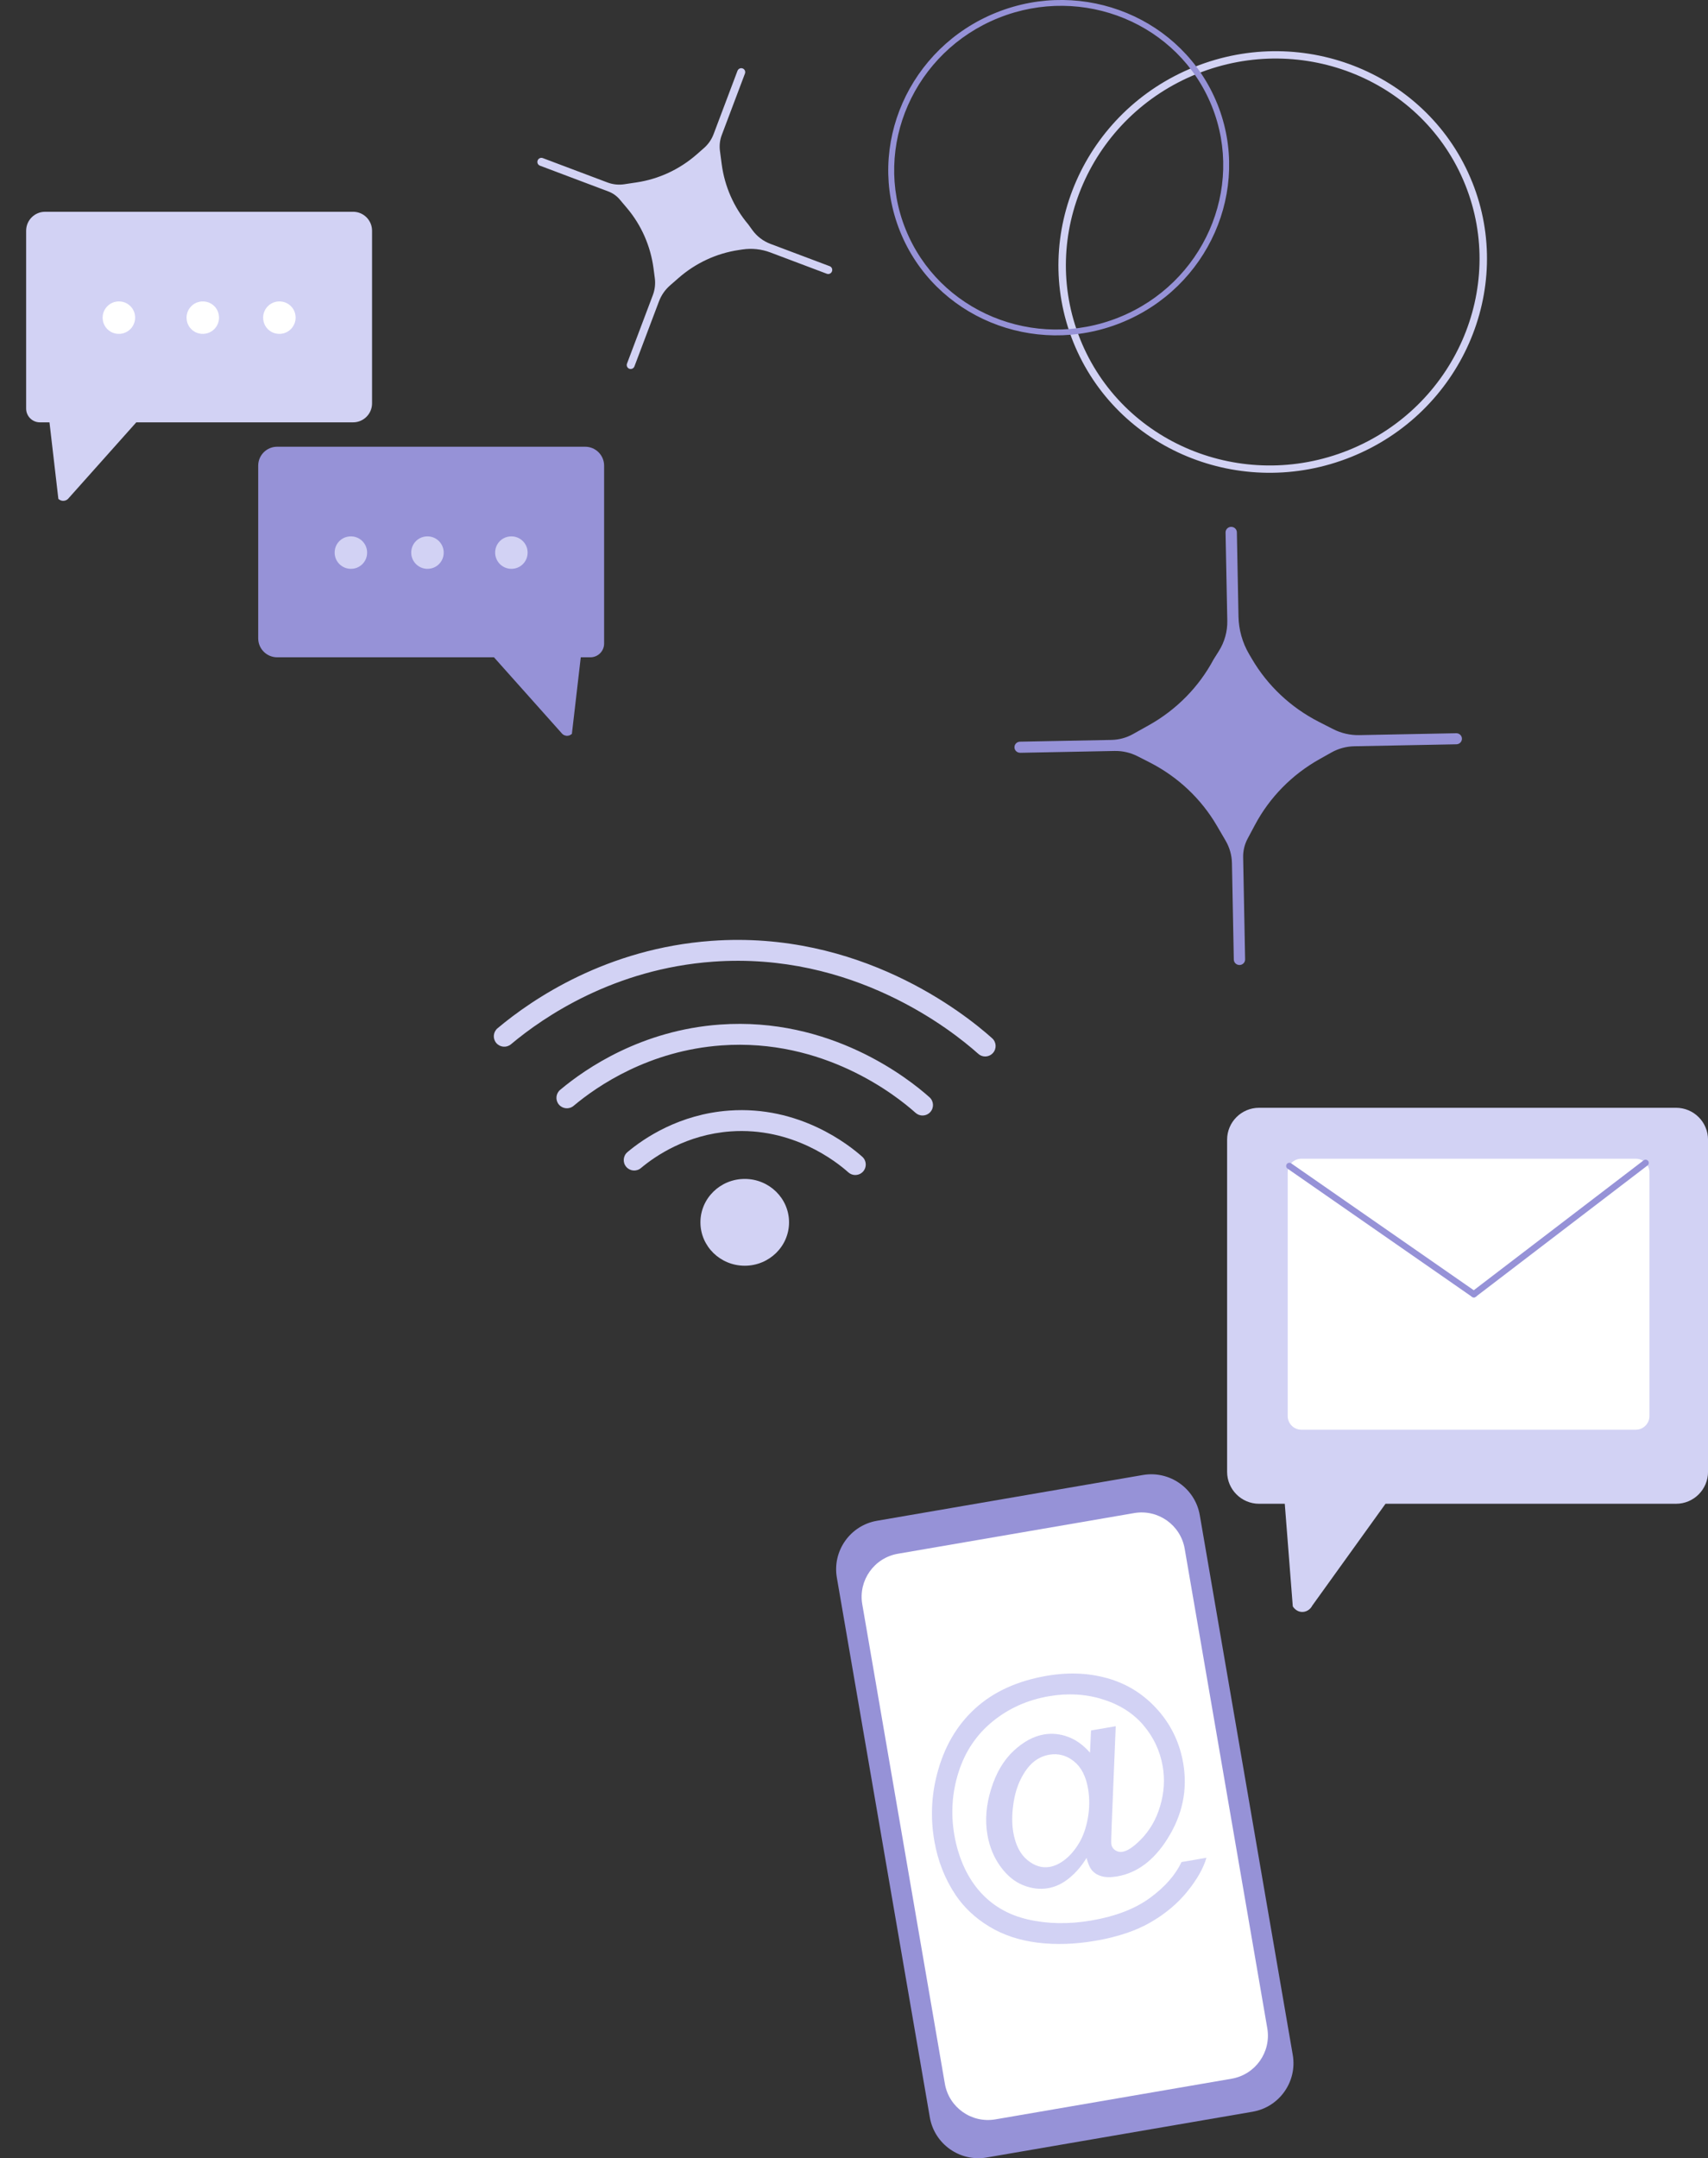 <svg width="486" height="614" viewBox="0 0 486 614" fill="none" xmlns="http://www.w3.org/2000/svg">
<rect x="0" y="0" width="486" height="614" fill="#333333" stroke="none"/>
<g clip-path="url(#clip0_421_384)">
<path d="M209.842 20.155L203.045 38.173C202.469 39.698 201.527 41.05 200.308 42.119L198.184 43.98C193.346 48.202 187.438 50.945 181.164 51.886L177.619 52.417C176.011 52.656 174.381 52.484 172.871 51.916L154.445 44.974C153.861 44.757 153.203 45.056 152.979 45.654C152.755 46.252 153.046 46.909 153.63 47.126L173.132 54.48C174.374 54.951 175.473 55.728 176.333 56.744L178.397 59.188C182.495 64.038 185.12 70.002 185.957 76.361L186.324 79.141C186.533 80.756 186.346 82.407 185.77 83.939L178.412 103.429C178.188 104.027 178.479 104.685 179.062 104.902C179.646 105.118 180.304 104.819 180.528 104.222L187.513 85.718C188.171 83.984 189.24 82.437 190.631 81.219L193.121 79.044C197.96 74.822 203.867 72.079 210.149 71.138L211.241 70.973C213.925 70.57 216.647 70.861 219.175 71.81L235.268 77.878C235.851 78.103 236.509 77.796 236.733 77.198C236.958 76.6 236.666 75.943 236.083 75.726L219.212 69.374C217.163 68.604 215.383 67.244 214.09 65.465L212.908 63.836C208.81 58.986 206.185 53.023 205.348 46.663L204.854 42.919C204.652 41.394 204.832 39.84 205.378 38.397L211.966 20.94C212.19 20.342 211.899 19.684 211.315 19.468C210.732 19.251 210.074 19.55 209.85 20.148L209.842 20.155Z" fill="#D2D2F4"/>
<path d="M418.899 51.782C431.178 82.377 415.706 117.472 384.41 130.019C353.115 142.567 317.661 127.882 305.382 97.286C293.103 66.691 308.575 31.597 339.863 19.049C371.159 6.502 406.613 21.186 418.892 51.782H418.899ZM307.356 96.502C319.209 126.036 353.429 140.205 383.64 128.091C413.852 115.977 428.785 82.101 416.925 52.574C405.072 23.04 370.853 8.871 340.641 20.985C310.43 33.099 295.504 66.975 307.356 96.502Z" fill="#D2D2F4"/>
<path d="M346.399 29.601C356.166 53.942 343.864 81.862 318.962 91.838C294.068 101.815 265.86 90.142 256.094 65.802C246.328 41.461 258.629 13.541 283.524 3.565C308.418 -6.42 336.625 5.261 346.392 29.601H346.399ZM257.665 65.174C267.094 88.67 294.315 99.939 318.349 90.306C342.384 80.673 354.259 53.725 344.829 30.229C335.399 6.733 308.171 -4.536 284.144 5.097C260.11 14.73 248.235 41.678 257.665 65.174Z" fill="#9692D7"/>
<path d="M290.284 214.16L317.145 213.637C319.411 213.592 321.654 214.108 323.666 215.132L327.173 216.918C335.145 220.991 341.748 227.208 346.22 234.846L348.74 239.158C349.877 241.109 350.505 243.313 350.542 245.563L351.073 272.989C351.088 273.856 351.821 274.544 352.711 274.529C353.601 274.514 354.304 273.797 354.289 272.922L353.728 243.889C353.69 242.043 354.132 240.212 355.007 238.575L357.108 234.637C361.273 226.827 367.637 220.356 375.444 215.976L378.854 214.063C380.836 212.95 383.072 212.344 385.353 212.299L414.405 211.739C415.295 211.724 415.998 211.007 415.983 210.132C415.968 209.265 415.235 208.57 414.345 208.593L386.774 209.131C384.186 209.183 381.629 208.593 379.34 207.427L375.242 205.334C367.271 201.261 360.66 195.044 356.196 187.399L355.418 186.076C353.511 182.818 352.472 179.133 352.404 175.374L351.941 151.423C351.926 150.556 351.193 149.868 350.303 149.883C349.413 149.898 348.71 150.615 348.725 151.482L349.219 176.585C349.278 179.634 348.441 182.638 346.803 185.231L345.308 187.608C341.142 195.417 334.778 201.889 326.971 206.269L322.38 208.839C320.51 209.886 318.401 210.454 316.255 210.498L290.232 210.999C289.342 211.014 288.639 211.731 288.654 212.606C288.669 213.473 289.401 214.168 290.291 214.145L290.284 214.16Z" fill="#9692D7"/>
<path d="M476.899 315.146H358.26C353.234 315.146 349.166 319.219 349.166 324.233V418.702C349.166 423.724 353.242 427.797 358.26 427.797H365.573C366.336 437.527 367.099 447.25 367.854 456.98C367.929 457.115 368.736 458.43 370.299 458.564C371.563 458.669 372.804 457.959 373.41 456.756C380.35 447.1 387.289 437.453 394.237 427.797H476.907C481.932 427.797 486.007 423.724 486.007 418.702V324.233C486.007 319.211 481.932 315.146 476.907 315.146H476.899Z" fill="#D2D2F4"/>
<path d="M465.45 329.636H370.299C368.152 329.636 366.411 331.376 366.411 333.522V402.844C366.411 404.99 368.152 406.73 370.299 406.73H465.45C467.598 406.73 469.339 404.99 469.339 402.844V333.522C469.339 331.376 467.598 329.636 465.45 329.636Z" fill="white"/>
<path d="M419.378 369.095C419.198 369.095 419.011 369.043 418.854 368.93L366.358 332.454C365.947 332.17 365.842 331.594 366.127 331.183C366.418 330.765 366.994 330.668 367.398 330.951L419.894 367.428C420.305 367.712 420.41 368.288 420.126 368.699C419.946 368.953 419.662 369.095 419.378 369.095Z" fill="#9692D7"/>
<path d="M419.378 369.095C419.101 369.095 418.832 368.975 418.653 368.736C418.346 368.333 418.421 367.765 418.817 367.458L467.686 330.1C468.09 329.793 468.666 329.868 468.965 330.272C469.272 330.675 469.197 331.243 468.801 331.549L419.931 368.908C419.767 369.035 419.565 369.095 419.378 369.095Z" fill="#9692D7"/>
<path d="M166.497 127.085C169.481 127.085 171.897 129.499 171.897 132.481V183.082C171.897 185.242 170.147 186.991 167.986 186.991H165.256C164.411 194.247 163.574 201.511 162.728 208.768C162.639 208.857 162.041 209.395 161.166 209.313C160.522 209.253 160.111 208.887 159.984 208.768C153.508 201.504 147.032 194.247 140.556 186.991H78.869C75.886 186.991 73.47 184.577 73.47 181.595V132.481C73.47 129.499 75.886 127.085 78.869 127.085H166.497Z" fill="#9692D7"/>
<path d="M141.005 156.149C140.257 159.519 143.196 162.456 146.568 161.709C148.266 161.335 149.642 159.96 150.016 158.264C150.764 154.893 147.825 151.956 144.452 152.704C142.755 153.077 141.379 154.452 141.005 156.149Z" fill="#D2D2F4"/>
<path d="M117.127 156.149C116.379 159.519 119.318 162.456 122.691 161.709C124.389 161.335 125.764 159.96 126.138 158.264C126.886 154.893 123.947 151.956 120.575 152.704C118.877 153.077 117.501 154.452 117.127 156.149Z" fill="#D2D2F4"/>
<path d="M95.336 156.149C94.588 159.519 97.527 162.456 100.9 161.709C102.597 161.335 103.973 159.96 104.347 158.264C105.095 154.893 102.156 151.956 98.784 152.704C97.086 153.077 95.71 154.452 95.336 156.149Z" fill="#D2D2F4"/>
<path d="M12.838 60.245C9.854 60.245 7.439 62.658 7.439 65.64V116.241C7.439 118.401 9.189 120.15 11.35 120.15H14.079C14.924 127.407 15.762 134.67 16.607 141.927C16.697 142.017 17.295 142.555 18.17 142.473C18.813 142.413 19.224 142.047 19.351 141.927C25.827 134.663 32.303 127.407 38.779 120.15H100.466C103.45 120.15 105.865 117.736 105.865 114.754V65.64C105.865 62.658 103.45 60.245 100.466 60.245H12.838Z" fill="#D2D2F4"/>
<path d="M38.331 89.308C39.078 92.678 36.14 95.615 32.767 94.868C31.069 94.495 29.694 93.119 29.32 91.423C28.572 88.053 31.511 85.116 34.883 85.863C36.581 86.237 37.957 87.612 38.331 89.308Z" fill="white"/>
<path d="M62.208 89.308C62.956 92.678 60.017 95.615 56.644 94.868C54.947 94.495 53.571 93.119 53.197 91.423C52.449 88.053 55.388 85.116 58.761 85.863C60.458 86.237 61.834 87.612 62.208 89.308Z" fill="white"/>
<path d="M83.999 89.308C84.747 92.678 81.808 95.615 78.436 94.868C76.738 94.495 75.362 93.119 74.988 91.423C74.24 88.053 77.179 85.116 80.552 85.863C82.249 86.237 83.625 87.612 83.999 89.308Z" fill="white"/>
<path d="M249.546 432.634L325.202 419.615C332.822 418.303 340.077 423.417 341.391 431.04L367.845 584.575C369.157 592.19 364.04 599.44 356.413 600.753L280.764 613.77C273.143 615.082 265.887 609.96 264.575 602.345L238.12 448.81C236.808 441.195 241.925 433.945 249.553 432.632L249.546 432.634Z" fill="#9692D7"/>
<path d="M322.72 430.446L255.502 442.013C248.729 443.178 244.184 449.61 245.351 456.378L268.853 592.782C270.02 599.55 276.455 604.092 283.228 602.927L350.446 591.36C357.219 590.195 361.764 583.763 360.598 576.995L337.095 440.591C335.929 433.822 329.493 429.28 322.72 430.446Z" fill="white"/>
<path d="M309.151 528.574C307.783 530.83 306.152 532.729 304.253 534.283C302.354 535.838 300.342 536.794 298.218 537.16C295.885 537.564 293.507 537.272 291.069 536.286C288.639 535.299 286.485 533.513 284.631 530.928C282.768 528.342 281.55 525.353 280.966 521.975C280.248 517.812 280.6 513.463 282.021 508.919C283.434 504.383 285.55 500.788 288.355 498.15C291.166 495.512 294.06 493.935 297.044 493.427C299.325 493.038 301.598 493.255 303.872 494.092C306.145 494.922 308.239 496.431 310.153 498.606L310.445 492.291L317.474 491.08L316.353 518.395C316.195 522.191 316.151 524.291 316.218 524.68C316.338 525.39 316.711 525.951 317.34 526.369C317.96 526.788 318.656 526.929 319.419 526.802C320.809 526.563 322.485 525.45 324.466 523.469C327.091 520.861 328.975 517.648 330.105 513.829C331.241 510.01 331.488 506.236 330.838 502.485C330.082 498.113 328.265 494.227 325.371 490.819C322.477 487.411 318.618 484.945 313.788 483.435C308.957 481.918 303.857 481.627 298.487 482.546C292.355 483.6 287.009 485.999 282.432 489.735C277.855 493.472 274.64 498.255 272.77 504.091C270.908 509.92 270.497 515.899 271.551 522.02C272.606 528.14 275.006 533.715 278.588 537.863C282.178 542.018 286.799 544.746 292.453 546.046C298.106 547.346 304.148 547.451 310.564 546.345C317.429 545.164 322.978 543.027 327.218 539.925C331.451 536.824 334.442 533.431 336.177 529.732L343.281 528.506C342.421 531.481 340.611 534.679 337.852 538.087C335.1 541.495 331.623 544.417 327.435 546.846C323.24 549.282 317.99 551.038 311.679 552.122C305.868 553.123 300.379 553.295 295.205 552.652C290.037 552.002 285.468 550.485 281.497 548.079C277.526 545.68 274.326 542.676 271.903 539.081C268.852 534.515 266.833 529.366 265.846 523.634C264.746 517.244 265.008 510.937 266.631 504.704C268.605 497.059 272.202 490.849 277.437 486.073C282.664 481.29 289.469 478.182 297.852 476.739C304.35 475.618 310.407 475.947 316.038 477.711C321.669 479.482 326.425 482.733 330.322 487.486C333.642 491.574 335.758 496.274 336.67 501.588C337.979 509.181 336.461 516.377 332.139 523.185C328.288 529.291 323.531 532.833 317.871 533.805C316.068 534.119 314.558 534.089 313.354 533.73C312.142 533.371 311.193 532.729 310.49 531.795C310.041 531.197 309.592 530.113 309.166 528.551L309.151 528.574ZM288.31 521.205C288.93 524.792 290.254 527.43 292.303 529.127C294.352 530.823 296.468 531.481 298.667 531.107C300.133 530.853 301.606 530.15 303.079 528.992C304.552 527.834 305.876 526.264 307.065 524.284C308.246 522.304 309.076 519.897 309.562 517.08C310.048 514.262 310.056 511.512 309.6 508.844C308.987 505.287 307.626 502.671 305.524 501.02C303.423 499.361 301.097 498.748 298.555 499.189C296.88 499.473 295.377 500.175 294.045 501.281C292.714 502.387 291.518 503.994 290.448 506.124C289.387 508.246 288.669 510.728 288.295 513.567C287.921 516.407 287.928 518.948 288.317 521.205H288.31Z" fill="#D2D2F4"/>
<path d="M224.518 347.732C224.518 354.547 218.872 360.078 211.91 360.078C204.948 360.078 199.302 354.547 199.302 347.732C199.302 340.916 204.948 335.386 211.91 335.386C218.872 335.386 224.518 340.916 224.518 347.732Z" fill="#D2D2F4"/>
<path d="M243.37 334.273C242.667 334.273 241.957 334.026 241.389 333.518C237.979 330.461 225.52 320.612 207.887 321.867C195.421 322.771 186.544 328.795 182.364 332.3C181.108 333.353 179.238 333.196 178.177 331.933C177.122 330.678 177.287 328.802 178.543 327.749C183.277 323.773 193.327 316.965 207.461 315.941C227.42 314.491 241.508 325.641 245.36 329.086C246.586 330.177 246.683 332.061 245.591 333.279C245.001 333.936 244.193 334.265 243.378 334.265L243.37 334.273Z" fill="#D2D2F4"/>
<path d="M262.507 317.346C261.804 317.346 261.093 317.099 260.525 316.591C254.909 311.561 234.329 295.315 205.299 297.4C184.75 298.887 170.108 308.811 163.213 314.596C161.957 315.649 160.087 315.492 159.025 314.229C157.971 312.974 158.135 311.098 159.392 310.044C166.84 303.797 182.656 293.073 204.873 291.473C236.206 289.224 258.431 306.741 264.488 312.159C265.707 313.258 265.812 315.134 264.72 316.352C264.137 317.009 263.322 317.338 262.507 317.338V317.346Z" fill="#D2D2F4"/>
<path d="M280.335 300.553C279.632 300.553 278.921 300.307 278.353 299.791C270.68 292.923 242.54 270.72 202.907 273.582C174.819 275.608 154.815 289.172 145.393 297.078C144.136 298.132 142.267 297.968 141.205 296.712C140.151 295.457 140.315 293.581 141.571 292.527C151.54 284.157 172.71 269.801 202.473 267.656C244.47 264.622 274.202 288.103 282.309 295.367C283.528 296.458 283.632 298.334 282.541 299.559C281.95 300.21 281.142 300.546 280.327 300.546L280.335 300.553Z" fill="#D2D2F4"/>
</g>
<defs>
<clipPath id="clip0_421_384">
<rect width="486" height="614" fill="white"/>
</clipPath>
</defs>
</svg>
